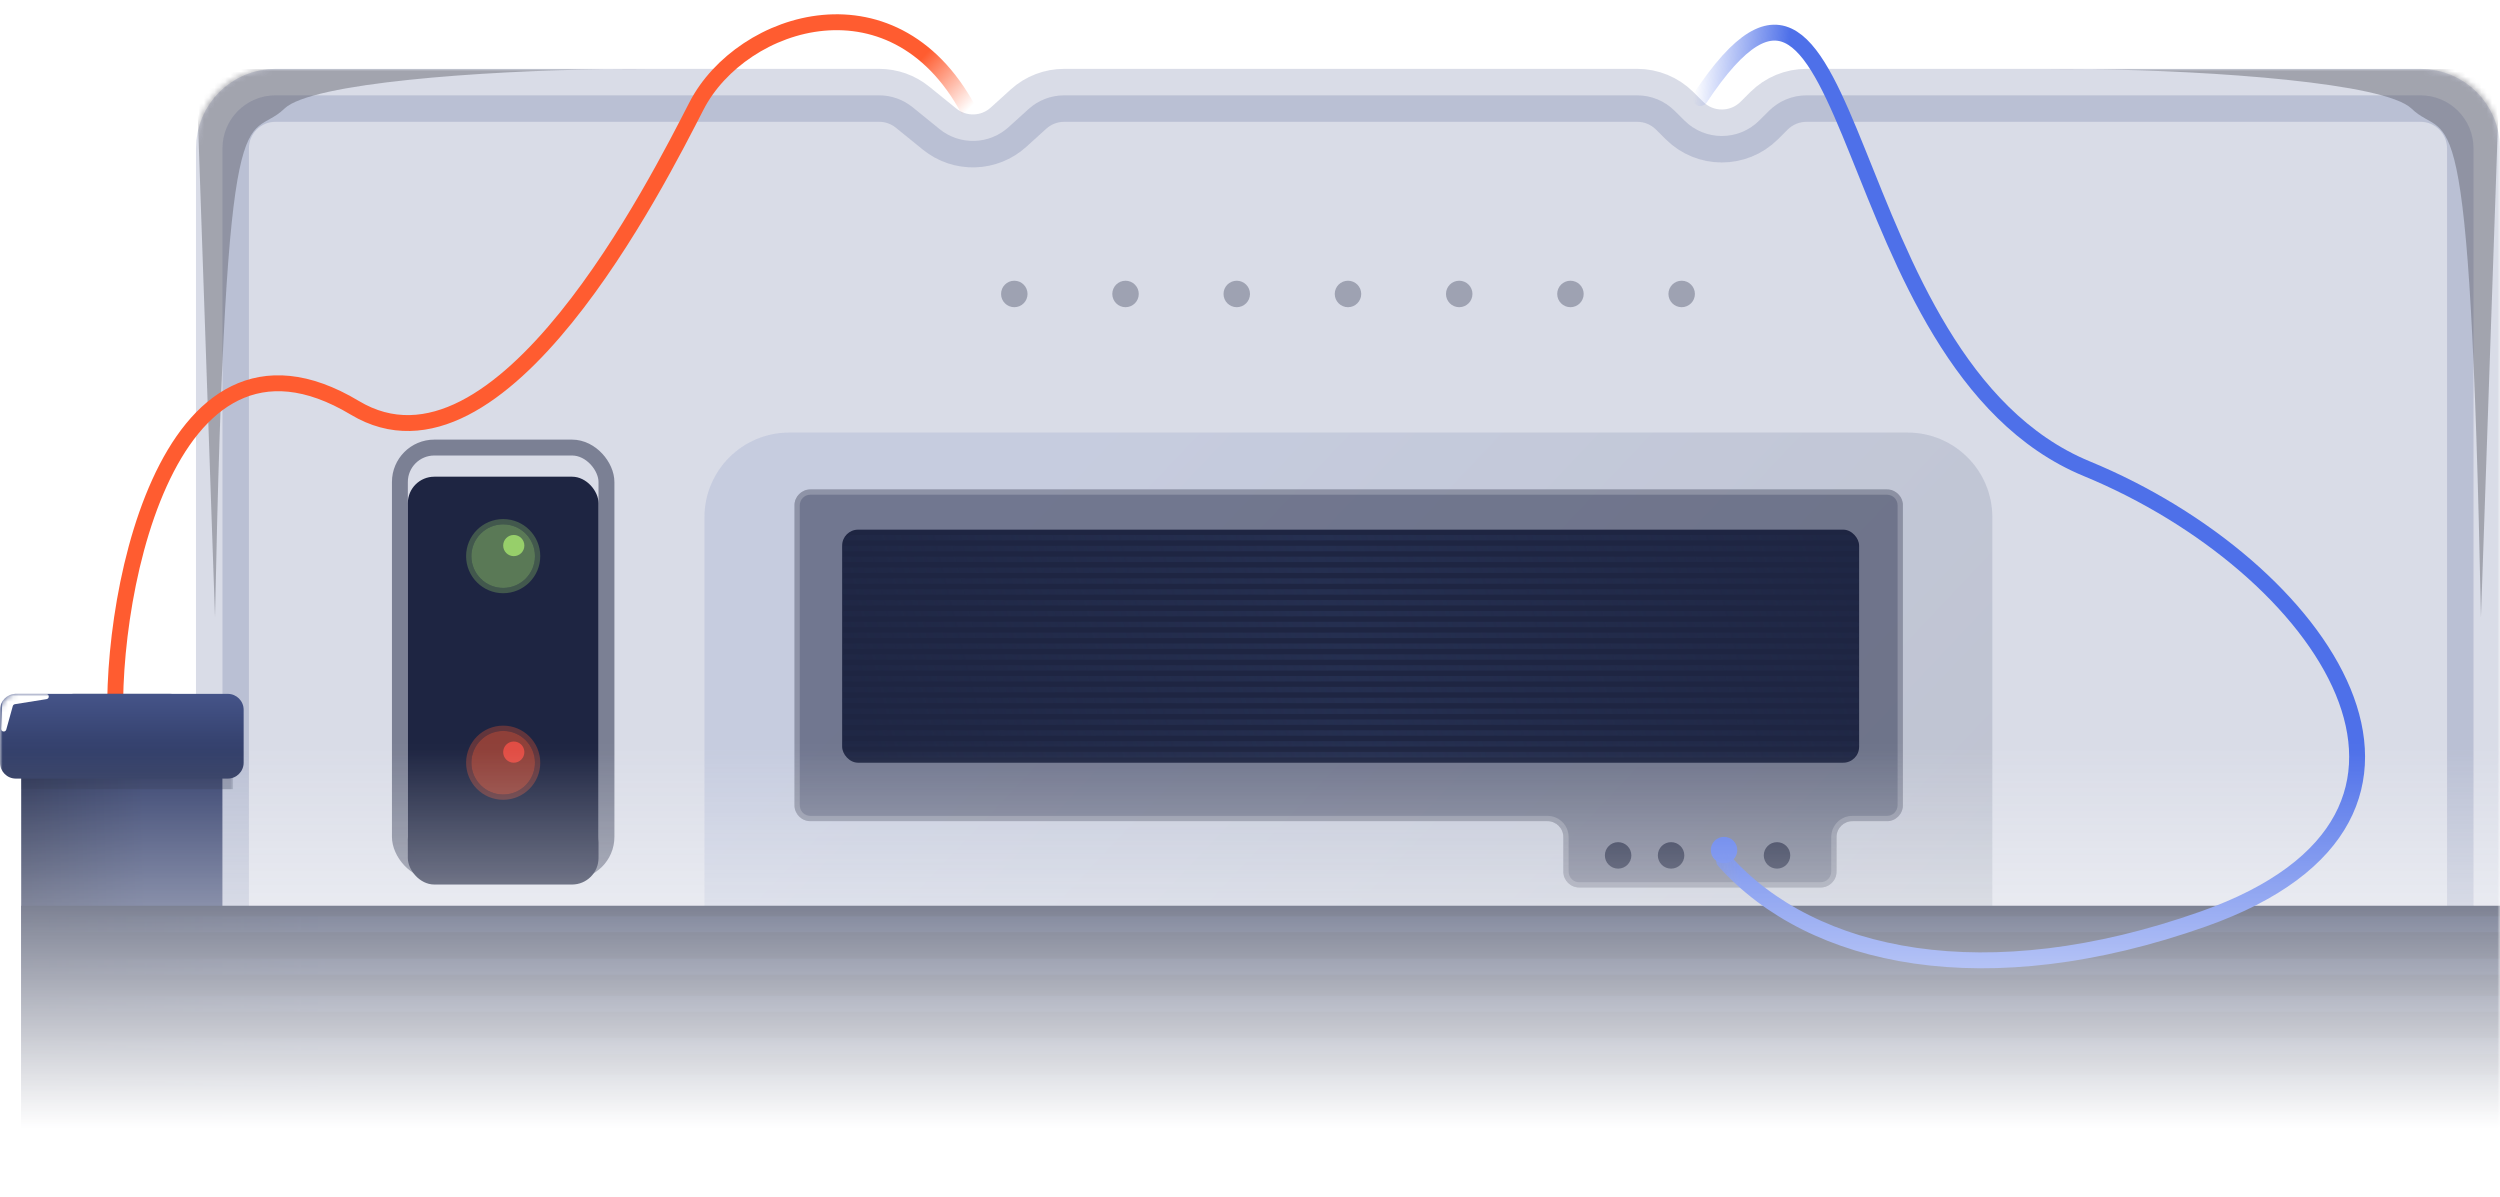 <svg width="472" height="226" viewBox="0 0 472 226" fill="none" xmlns="http://www.w3.org/2000/svg">
<g clip-path="url(#clip0_686_3835)">
<mask id="mask0_686_3835" style="mask-type:alpha" maskUnits="userSpaceOnUse" x="0" y="0" width="472" height="226">
<rect width="472" height="226" fill="url(#paint0_linear_686_3835)"/>
</mask>
<g mask="url(#mask0_686_3835)">
<path d="M42 28C42 22.477 46.477 18 52 18H165.988C168.281 18 170.504 18.788 172.285 20.232L177.396 24.375C181.228 27.481 186.752 27.329 190.407 24.017L194.192 20.589C196.031 18.923 198.424 18 200.906 18H309.113C311.754 18 314.288 19.045 316.162 20.906L318.036 22.769C321.936 26.644 328.233 26.644 332.133 22.769L334.008 20.906C335.881 19.045 338.415 18 341.056 18H457C462.523 18 467 22.477 467 28V229C467 234.523 462.523 239 457 239H52C46.477 239 42 234.523 42 229V28Z" fill="#455489" fill-opacity="0.2" stroke="#455489" stroke-opacity="0.2" stroke-width="10" stroke-linejoin="round"/>
<mask id="mask1_686_3835" style="mask-type:alpha" maskUnits="userSpaceOnUse" x="37" y="13" width="435" height="226">
<path d="M37 27C37 19.268 43.268 13 51 13H162.574C165.782 13 168.893 14.101 171.385 16.12L173.08 17.493C178.443 21.836 186.17 21.624 191.286 16.993L191.698 16.62C194.272 14.29 197.621 13 201.093 13H309.606C312.817 13 315.897 14.269 318.176 16.531V16.531C322.919 21.24 330.572 21.24 335.315 16.531V16.531C337.594 14.269 340.674 13 343.885 13H458C465.732 13 472 19.268 472 27V225C472 232.732 465.732 239 458 239H51C43.268 239 37 232.732 37 225V27Z" fill="url(#paint1_linear_686_3835)"/>
</mask>
<g mask="url(#mask1_686_3835)">
<g style="mix-blend-mode:screen" opacity="0.4" filter="url(#filter0_f_686_3835)">
<path d="M40.596 116.571L37.153 16.538C36.118 12.204 40.286 13.071 51.459 13.071H113.931C117.345 13.026 120.531 13.027 123.36 13.071H113.931C91.331 13.365 58.738 15.638 53.705 20.503C46.463 27.503 42.666 12.071 40.596 116.571Z" fill="#4F515B"/>
</g>
<g style="mix-blend-mode:screen" opacity="0.4" filter="url(#filter1_f_686_3835)">
<path d="M468.404 116.571L471.847 16.538C472.882 12.204 468.714 13.071 457.541 13.071H395.069C391.655 13.026 388.469 13.027 385.64 13.071H395.069C417.669 13.365 450.262 15.638 455.295 20.503C462.537 27.503 466.335 12.071 468.404 116.571Z" fill="#4F515B"/>
</g>
</g>
<g filter="url(#filter2_i_686_3835)">
<path d="M22 138C19.833 113.5 30.801 53.281 67 75C94.5 91.5 124.183 32.203 131.5 18C140 1.5 169.5 -8 183.5 20" stroke="url(#paint2_linear_686_3835)" stroke-width="3" stroke-linecap="round"/>
</g>
<path d="M4 141C4 135.477 8.477 131 14 131H32C37.523 131 42 135.477 42 141V234C42 236.761 39.761 239 37 239H9C6.239 239 4 236.761 4 234V141Z" fill="url(#paint3_linear_686_3835)"/>
<mask id="mask2_686_3835" style="mask-type:alpha" maskUnits="userSpaceOnUse" x="4" y="130" width="40" height="109">
<path d="M4 141C4 135.477 8.477 131 14 131H34C39.523 131 44 135.477 44 141V234C44 236.761 41.761 239 39 239H9C6.239 239 4 236.761 4 234V141Z" fill="#25252F"/>
<path d="M4 141C4 135.477 8.477 131 14 131H34C39.523 131 44 135.477 44 141V234C44 236.761 41.761 239 39 239H9C6.239 239 4 236.761 4 234V141Z" fill="#25252F" fill-opacity="0.46"/>
</mask>
<g mask="url(#mask2_686_3835)">
<g filter="url(#filter3_f_686_3835)">
<path d="M4 133H44V149H4V133Z" fill="#1E2542" fill-opacity="0.3"/>
</g>
</g>
<path d="M0 134C0 132.343 1.343 131 3 131H43C44.657 131 46 132.343 46 134V144C46 145.657 44.657 147 43 147H3C1.343 147 0 145.657 0 144V134Z" fill="url(#paint4_linear_686_3835)"/>
<mask id="mask3_686_3835" style="mask-type:alpha" maskUnits="userSpaceOnUse" x="0" y="130" width="46" height="17">
<path d="M0 134C0 132.343 1.343 131 3 131H43C44.657 131 46 132.343 46 134V144C46 145.657 44.657 147 43 147H3C1.343 147 0 145.657 0 144V134Z" fill="#25252F"/>
</mask>
<g mask="url(#mask3_686_3835)">
<g style="mix-blend-mode:overlay" filter="url(#filter4_f_686_3835)">
<path d="M0.478 131.477L0.2 137.589C0.173 138.184 1.022 138.319 1.182 137.746L2.414 133.309C2.466 133.121 2.624 132.98 2.817 132.949L8.789 131.994C9.397 131.896 9.326 131 8.71 131H0.978C0.71 131 0.49 131.21 0.478 131.477Z" fill="white"/>
</g>
</g>
<g opacity="0.3">
<g filter="url(#filter5_i_686_3835)">
<circle cx="191.5" cy="54.5" r="2.5" fill="#151B37"/>
</g>
<g filter="url(#filter6_i_686_3835)">
<circle cx="212.5" cy="54.5" r="2.5" fill="#151B37"/>
</g>
<g filter="url(#filter7_i_686_3835)">
<circle cx="233.5" cy="54.5" r="2.5" fill="#151B37"/>
</g>
<g filter="url(#filter8_i_686_3835)">
<circle cx="254.5" cy="54.5" r="2.5" fill="#151B37"/>
</g>
<g filter="url(#filter9_i_686_3835)">
<circle cx="275.5" cy="54.5" r="2.5" fill="#151B37"/>
</g>
<g filter="url(#filter10_i_686_3835)">
<circle cx="296.5" cy="54.5" r="2.5" fill="#151B37"/>
</g>
<g filter="url(#filter11_i_686_3835)">
<circle cx="317.5" cy="54.5" r="2.5" fill="#151B37"/>
</g>
</g>
<g filter="url(#filter12_i_686_3835)">
<path d="M133 93.667C133 84.83 140.163 77.667 149 77.667H360.158C368.994 77.667 376.158 84.83 376.158 93.667V229.825C376.158 234.912 372.034 239.035 366.947 239.035H358.005C357.857 239.035 357.737 238.916 357.737 238.768V238.768C357.737 238.62 357.617 238.5 357.469 238.5H153.732C153.677 238.5 153.632 238.455 153.632 238.399V238.399C153.632 238.344 153.586 238.299 153.531 238.299H143.316C137.619 238.299 133 233.68 133 227.983L133 93.667Z" fill="url(#paint5_linear_686_3835)" fill-opacity="0.14"/>
</g>
<path d="M150 95.404C150 93.747 151.343 92.404 153 92.404H356.263C357.92 92.404 359.263 93.747 359.263 95.404V152.035C359.263 153.692 357.92 155.035 356.263 155.035H349.737C348.08 155.035 346.737 156.379 346.737 158.035V164.562C346.737 166.219 345.394 167.562 343.737 167.562H298.158C296.501 167.562 295.158 166.219 295.158 164.562V158.035C295.158 156.379 293.815 155.035 292.158 155.035H254.632H153C151.343 155.035 150 153.692 150 152.035V95.404Z" fill="#1E2542" fill-opacity="0.5"/>
<path d="M153 92.904H356.263C357.644 92.904 358.763 94.023 358.763 95.404V152.035C358.763 153.416 357.644 154.535 356.263 154.535H349.737C347.804 154.535 346.237 156.102 346.237 158.035V164.562C346.237 165.942 345.118 167.062 343.737 167.062H298.158C296.777 167.062 295.658 165.942 295.658 164.562V158.035C295.658 156.102 294.091 154.535 292.158 154.535H254.632H153C151.619 154.535 150.5 153.416 150.5 152.035V95.404C150.5 94.023 151.619 92.904 153 92.904Z" stroke="white" stroke-opacity="0.2" style="mix-blend-mode:overlay"/>
<g filter="url(#filter13_i_686_3835)">
<rect x="77" y="86" width="36" height="77" rx="5" fill="#1E2542"/>
</g>
<rect x="75.5" y="84.5" width="39" height="80" rx="6.5" stroke="#1E2542" stroke-opacity="0.5" stroke-width="3"/>
<g clip-path="url(#clip1_686_3835)">
<path d="M4 171H472V239H4L4 230.5L4 222L4 213.5L4 205L4 196.5L4 188L4 179.5L4 171Z" fill="#212947"/>
<rect opacity="0.15" x="4" y="173" width="468" height="3" fill="url(#paint6_linear_686_3835)"/>
<rect opacity="0.15" x="4" y="181" width="468" height="3" fill="url(#paint7_linear_686_3835)"/>
<rect opacity="0.15" x="4" y="188" width="468" height="3" fill="url(#paint8_linear_686_3835)"/>
<rect opacity="0.15" x="4" y="196" width="468" height="3" fill="url(#paint9_linear_686_3835)"/>
<rect opacity="0.15" x="4" y="203" width="468" height="3" fill="url(#paint10_linear_686_3835)"/>
<rect opacity="0.15" x="4" y="210" width="468" height="3" fill="url(#paint11_linear_686_3835)"/>
<rect opacity="0.15" x="4" y="218" width="468" height="3" fill="url(#paint12_linear_686_3835)"/>
</g>
<g filter="url(#filter14_i_686_3835)">
<circle cx="305.5" cy="160.5" r="2.5" fill="#1F2643"/>
</g>
<g filter="url(#filter15_i_686_3835)">
<circle cx="315.5" cy="160.5" r="2.5" fill="#1F2643"/>
</g>
<circle cx="325.5" cy="160.5" r="2.5" fill="#4E70E9"/>
<g filter="url(#filter16_i_686_3835)">
<path d="M325.5 160.5C342.167 179.167 375 186 416 171.5C471.225 151.969 438.435 104.824 394 86.5C345.5 66.5 351.5 -29.5 321 16.5" stroke="url(#paint13_linear_686_3835)" stroke-width="3" stroke-linecap="round"/>
</g>
<g filter="url(#filter17_i_686_3835)">
<circle cx="335.5" cy="160.5" r="2.5" fill="#1F2643"/>
</g>
<circle cx="95" cy="105" r="6" fill="#97CF6A" fill-opacity="0.5"/>
<circle cx="95" cy="105" r="6.5" stroke="#97CF6A" stroke-opacity="0.3"/>
<g style="mix-blend-mode:screen" filter="url(#filter18_f_686_3835)">
<circle cx="97" cy="103" r="2" fill="#97CF6A"/>
</g>
<circle cx="95" cy="144" r="6" fill="#FF5C30" fill-opacity="0.5"/>
<circle cx="95" cy="144" r="6.5" stroke="#FF5C30" stroke-opacity="0.3"/>
<g style="mix-blend-mode:screen" filter="url(#filter19_f_686_3835)">
<circle cx="97" cy="142" r="2" fill="#E14D44"/>
</g>
<g filter="url(#filter20_i_686_3835)">
<rect x="159" y="100" width="192" height="44" rx="3" fill="#1E2542"/>
</g>
<g clip-path="url(#clip2_686_3835)">
<path d="M159 101.512C159 101.229 159.224 101 159.5 101H350.5C350.776 101 351 101.229 351 101.512C351 101.795 350.776 102.024 350.5 102.024H159.5C159.224 102.024 159 101.795 159 101.512Z" fill="url(#paint14_linear_686_3835)"/>
<path d="M159 103.561C159 103.278 159.224 103.049 159.5 103.049H350.5C350.776 103.049 351 103.278 351 103.561C351 103.844 350.776 104.073 350.5 104.073H159.5C159.224 104.073 159 103.844 159 103.561Z" fill="url(#paint15_linear_686_3835)"/>
<path d="M159 105.61C159 105.327 159.224 105.098 159.5 105.098H350.5C350.776 105.098 351 105.327 351 105.61C351 105.893 350.776 106.122 350.5 106.122H159.5C159.224 106.122 159 105.893 159 105.61Z" fill="url(#paint16_linear_686_3835)"/>
<path d="M159 107.659C159 107.376 159.224 107.146 159.5 107.146H350.5C350.776 107.146 351 107.376 351 107.659C351 107.941 350.776 108.171 350.5 108.171H159.5C159.224 108.171 159 107.941 159 107.659Z" fill="url(#paint17_linear_686_3835)"/>
<path d="M159 109.707C159 109.424 159.224 109.195 159.5 109.195H350.5C350.776 109.195 351 109.424 351 109.707C351 109.99 350.776 110.22 350.5 110.22H159.5C159.224 110.22 159 109.99 159 109.707Z" fill="url(#paint18_linear_686_3835)"/>
<path d="M159 111.756C159 111.473 159.224 111.244 159.5 111.244H350.5C350.776 111.244 351 111.473 351 111.756C351 112.039 350.776 112.268 350.5 112.268H159.5C159.224 112.268 159 112.039 159 111.756Z" fill="url(#paint19_linear_686_3835)"/>
<path d="M159 113.805C159 113.522 159.224 113.293 159.5 113.293H350.5C350.776 113.293 351 113.522 351 113.805C351 114.088 350.776 114.317 350.5 114.317H159.5C159.224 114.317 159 114.088 159 113.805Z" fill="url(#paint20_linear_686_3835)"/>
<path d="M159 115.854C159 115.571 159.224 115.341 159.5 115.341H350.5C350.776 115.341 351 115.571 351 115.854C351 116.137 350.776 116.366 350.5 116.366H159.5C159.224 116.366 159 116.137 159 115.854Z" fill="url(#paint21_linear_686_3835)"/>
<path d="M159 117.902C159 117.62 159.224 117.39 159.5 117.39H350.5C350.776 117.39 351 117.62 351 117.902C351 118.185 350.776 118.415 350.5 118.415H159.5C159.224 118.415 159 118.185 159 117.902Z" fill="url(#paint22_linear_686_3835)"/>
<path d="M159 119.951C159 119.668 159.224 119.439 159.5 119.439H350.5C350.776 119.439 351 119.668 351 119.951C351 120.234 350.776 120.463 350.5 120.463H159.5C159.224 120.463 159 120.234 159 119.951Z" fill="url(#paint23_linear_686_3835)"/>
<path d="M159 122C159 121.717 159.224 121.488 159.5 121.488H350.5C350.776 121.488 351 121.717 351 122C351 122.283 350.776 122.512 350.5 122.512H159.5C159.224 122.512 159 122.283 159 122Z" fill="url(#paint24_linear_686_3835)"/>
<path d="M159 124.049C159 123.766 159.224 123.537 159.5 123.537H350.5C350.776 123.537 351 123.766 351 124.049C351 124.332 350.776 124.561 350.5 124.561H159.5C159.224 124.561 159 124.332 159 124.049Z" fill="url(#paint25_linear_686_3835)"/>
<path d="M159 126.098C159 125.815 159.224 125.585 159.5 125.585H350.5C350.776 125.585 351 125.815 351 126.098C351 126.38 350.776 126.61 350.5 126.61H159.5C159.224 126.61 159 126.38 159 126.098Z" fill="url(#paint26_linear_686_3835)"/>
<path d="M159 128.146C159 127.863 159.224 127.634 159.5 127.634H350.5C350.776 127.634 351 127.863 351 128.146C351 128.429 350.776 128.659 350.5 128.659H159.5C159.224 128.659 159 128.429 159 128.146Z" fill="url(#paint27_linear_686_3835)"/>
<path d="M159 130.195C159 129.912 159.224 129.683 159.5 129.683H350.5C350.776 129.683 351 129.912 351 130.195C351 130.478 350.776 130.707 350.5 130.707H159.5C159.224 130.707 159 130.478 159 130.195Z" fill="url(#paint28_linear_686_3835)"/>
<path d="M159 132.244C159 131.961 159.224 131.732 159.5 131.732H350.5C350.776 131.732 351 131.961 351 132.244C351 132.527 350.776 132.756 350.5 132.756H159.5C159.224 132.756 159 132.527 159 132.244Z" fill="url(#paint29_linear_686_3835)"/>
<path d="M159 134.293C159 134.01 159.224 133.78 159.5 133.78H350.5C350.776 133.78 351 134.01 351 134.293C351 134.576 350.776 134.805 350.5 134.805H159.5C159.224 134.805 159 134.576 159 134.293Z" fill="url(#paint30_linear_686_3835)"/>
<path d="M159 136.341C159 136.059 159.224 135.829 159.5 135.829H350.5C350.776 135.829 351 136.059 351 136.341C351 136.624 350.776 136.854 350.5 136.854H159.5C159.224 136.854 159 136.624 159 136.341Z" fill="url(#paint31_linear_686_3835)"/>
<path d="M159 138.39C159 138.107 159.224 137.878 159.5 137.878H350.5C350.776 137.878 351 138.107 351 138.39C351 138.673 350.776 138.902 350.5 138.902H159.5C159.224 138.902 159 138.673 159 138.39Z" fill="url(#paint32_linear_686_3835)"/>
<path d="M159 140.439C159 140.156 159.224 139.927 159.5 139.927H350.5C350.776 139.927 351 140.156 351 140.439C351 140.722 350.776 140.951 350.5 140.951H159.5C159.224 140.951 159 140.722 159 140.439Z" fill="url(#paint33_linear_686_3835)"/>
<path d="M159 142.488C159 142.205 159.224 141.976 159.5 141.976H350.5C350.776 141.976 351 142.205 351 142.488C351 142.771 350.776 143 350.5 143H159.5C159.224 143 159 142.771 159 142.488Z" fill="url(#paint34_linear_686_3835)"/>
</g>
</g>
</g>
<defs>
<filter id="filter0_f_686_3835" x="27" y="3" width="106.36" height="123.571" filterUnits="userSpaceOnUse" color-interpolation-filters="sRGB">
<feFlood flood-opacity="0" result="BackgroundImageFix"/>
<feBlend mode="normal" in="SourceGraphic" in2="BackgroundImageFix" result="shape"/>
<feGaussianBlur stdDeviation="5" result="effect1_foregroundBlur_686_3835"/>
</filter>
<filter id="filter1_f_686_3835" x="375.64" y="3" width="106.36" height="123.571" filterUnits="userSpaceOnUse" color-interpolation-filters="sRGB">
<feFlood flood-opacity="0" result="BackgroundImageFix"/>
<feBlend mode="normal" in="SourceGraphic" in2="BackgroundImageFix" result="shape"/>
<feGaussianBlur stdDeviation="5" result="effect1_foregroundBlur_686_3835"/>
</filter>
<filter id="filter2_i_686_3835" x="20.238" y="0.696" width="164.762" height="138.804" filterUnits="userSpaceOnUse" color-interpolation-filters="sRGB">
<feFlood flood-opacity="0" result="BackgroundImageFix"/>
<feBlend mode="normal" in="SourceGraphic" in2="BackgroundImageFix" result="shape"/>
<feColorMatrix in="SourceAlpha" type="matrix" values="0 0 0 0 0 0 0 0 0 0 0 0 0 0 0 0 0 0 127 0" result="hardAlpha"/>
<feOffset dy="2"/>
<feComposite in2="hardAlpha" operator="arithmetic" k2="-1" k3="1"/>
<feColorMatrix type="matrix" values="0 0 0 0 1 0 0 0 0 1 0 0 0 0 1 0 0 0 0.5 0"/>
<feBlend mode="overlay" in2="shape" result="effect1_innerShadow_686_3835"/>
</filter>
<filter id="filter3_f_686_3835" x="0" y="129" width="48" height="24" filterUnits="userSpaceOnUse" color-interpolation-filters="sRGB">
<feFlood flood-opacity="0" result="BackgroundImageFix"/>
<feBlend mode="normal" in="SourceGraphic" in2="BackgroundImageFix" result="shape"/>
<feGaussianBlur stdDeviation="2" result="effect1_foregroundBlur_686_3835"/>
</filter>
<filter id="filter4_f_686_3835" x="-2.8" y="128" width="15.011" height="13.113" filterUnits="userSpaceOnUse" color-interpolation-filters="sRGB">
<feFlood flood-opacity="0" result="BackgroundImageFix"/>
<feBlend mode="normal" in="SourceGraphic" in2="BackgroundImageFix" result="shape"/>
<feGaussianBlur stdDeviation="1.5" result="effect1_foregroundBlur_686_3835"/>
</filter>
<filter id="filter5_i_686_3835" x="189" y="52" width="5" height="5" filterUnits="userSpaceOnUse" color-interpolation-filters="sRGB">
<feFlood flood-opacity="0" result="BackgroundImageFix"/>
<feBlend mode="normal" in="SourceGraphic" in2="BackgroundImageFix" result="shape"/>
<feColorMatrix in="SourceAlpha" type="matrix" values="0 0 0 0 0 0 0 0 0 0 0 0 0 0 0 0 0 0 127 0" result="hardAlpha"/>
<feOffset dy="1"/>
<feComposite in2="hardAlpha" operator="arithmetic" k2="-1" k3="1"/>
<feColorMatrix type="matrix" values="0 0 0 0 0.316 0 0 0 0 0.316 0 0 0 0 0.433 0 0 0 1 0"/>
<feBlend mode="normal" in2="shape" result="effect1_innerShadow_686_3835"/>
</filter>
<filter id="filter6_i_686_3835" x="210" y="52" width="5" height="5" filterUnits="userSpaceOnUse" color-interpolation-filters="sRGB">
<feFlood flood-opacity="0" result="BackgroundImageFix"/>
<feBlend mode="normal" in="SourceGraphic" in2="BackgroundImageFix" result="shape"/>
<feColorMatrix in="SourceAlpha" type="matrix" values="0 0 0 0 0 0 0 0 0 0 0 0 0 0 0 0 0 0 127 0" result="hardAlpha"/>
<feOffset dy="1"/>
<feComposite in2="hardAlpha" operator="arithmetic" k2="-1" k3="1"/>
<feColorMatrix type="matrix" values="0 0 0 0 0.316 0 0 0 0 0.316 0 0 0 0 0.433 0 0 0 1 0"/>
<feBlend mode="normal" in2="shape" result="effect1_innerShadow_686_3835"/>
</filter>
<filter id="filter7_i_686_3835" x="231" y="52" width="5" height="5" filterUnits="userSpaceOnUse" color-interpolation-filters="sRGB">
<feFlood flood-opacity="0" result="BackgroundImageFix"/>
<feBlend mode="normal" in="SourceGraphic" in2="BackgroundImageFix" result="shape"/>
<feColorMatrix in="SourceAlpha" type="matrix" values="0 0 0 0 0 0 0 0 0 0 0 0 0 0 0 0 0 0 127 0" result="hardAlpha"/>
<feOffset dy="1"/>
<feComposite in2="hardAlpha" operator="arithmetic" k2="-1" k3="1"/>
<feColorMatrix type="matrix" values="0 0 0 0 0.316 0 0 0 0 0.316 0 0 0 0 0.433 0 0 0 1 0"/>
<feBlend mode="normal" in2="shape" result="effect1_innerShadow_686_3835"/>
</filter>
<filter id="filter8_i_686_3835" x="252" y="52" width="5" height="5" filterUnits="userSpaceOnUse" color-interpolation-filters="sRGB">
<feFlood flood-opacity="0" result="BackgroundImageFix"/>
<feBlend mode="normal" in="SourceGraphic" in2="BackgroundImageFix" result="shape"/>
<feColorMatrix in="SourceAlpha" type="matrix" values="0 0 0 0 0 0 0 0 0 0 0 0 0 0 0 0 0 0 127 0" result="hardAlpha"/>
<feOffset dy="1"/>
<feComposite in2="hardAlpha" operator="arithmetic" k2="-1" k3="1"/>
<feColorMatrix type="matrix" values="0 0 0 0 0.316 0 0 0 0 0.316 0 0 0 0 0.433 0 0 0 1 0"/>
<feBlend mode="normal" in2="shape" result="effect1_innerShadow_686_3835"/>
</filter>
<filter id="filter9_i_686_3835" x="273" y="52" width="5" height="5" filterUnits="userSpaceOnUse" color-interpolation-filters="sRGB">
<feFlood flood-opacity="0" result="BackgroundImageFix"/>
<feBlend mode="normal" in="SourceGraphic" in2="BackgroundImageFix" result="shape"/>
<feColorMatrix in="SourceAlpha" type="matrix" values="0 0 0 0 0 0 0 0 0 0 0 0 0 0 0 0 0 0 127 0" result="hardAlpha"/>
<feOffset dy="1"/>
<feComposite in2="hardAlpha" operator="arithmetic" k2="-1" k3="1"/>
<feColorMatrix type="matrix" values="0 0 0 0 0.316 0 0 0 0 0.316 0 0 0 0 0.433 0 0 0 1 0"/>
<feBlend mode="normal" in2="shape" result="effect1_innerShadow_686_3835"/>
</filter>
<filter id="filter10_i_686_3835" x="294" y="52" width="5" height="5" filterUnits="userSpaceOnUse" color-interpolation-filters="sRGB">
<feFlood flood-opacity="0" result="BackgroundImageFix"/>
<feBlend mode="normal" in="SourceGraphic" in2="BackgroundImageFix" result="shape"/>
<feColorMatrix in="SourceAlpha" type="matrix" values="0 0 0 0 0 0 0 0 0 0 0 0 0 0 0 0 0 0 127 0" result="hardAlpha"/>
<feOffset dy="1"/>
<feComposite in2="hardAlpha" operator="arithmetic" k2="-1" k3="1"/>
<feColorMatrix type="matrix" values="0 0 0 0 0.316 0 0 0 0 0.316 0 0 0 0 0.433 0 0 0 1 0"/>
<feBlend mode="normal" in2="shape" result="effect1_innerShadow_686_3835"/>
</filter>
<filter id="filter11_i_686_3835" x="315" y="52" width="5" height="5" filterUnits="userSpaceOnUse" color-interpolation-filters="sRGB">
<feFlood flood-opacity="0" result="BackgroundImageFix"/>
<feBlend mode="normal" in="SourceGraphic" in2="BackgroundImageFix" result="shape"/>
<feColorMatrix in="SourceAlpha" type="matrix" values="0 0 0 0 0 0 0 0 0 0 0 0 0 0 0 0 0 0 127 0" result="hardAlpha"/>
<feOffset dy="1"/>
<feComposite in2="hardAlpha" operator="arithmetic" k2="-1" k3="1"/>
<feColorMatrix type="matrix" values="0 0 0 0 0.316 0 0 0 0 0.316 0 0 0 0 0.433 0 0 0 1 0"/>
<feBlend mode="normal" in2="shape" result="effect1_innerShadow_686_3835"/>
</filter>
<filter id="filter12_i_686_3835" x="133" y="77.667" width="243.158" height="165.368" filterUnits="userSpaceOnUse" color-interpolation-filters="sRGB">
<feFlood flood-opacity="0" result="BackgroundImageFix"/>
<feBlend mode="normal" in="SourceGraphic" in2="BackgroundImageFix" result="shape"/>
<feColorMatrix in="SourceAlpha" type="matrix" values="0 0 0 0 0 0 0 0 0 0 0 0 0 0 0 0 0 0 127 0" result="hardAlpha"/>
<feOffset dy="4"/>
<feGaussianBlur stdDeviation="2"/>
<feComposite in2="hardAlpha" operator="arithmetic" k2="-1" k3="1"/>
<feColorMatrix type="matrix" values="0 0 0 0 0.098 0 0 0 0 0.121 0 0 0 0 0.217 0 0 0 0.5 0"/>
<feBlend mode="normal" in2="shape" result="effect1_innerShadow_686_3835"/>
</filter>
<filter id="filter13_i_686_3835" x="74" y="83" width="42" height="87" filterUnits="userSpaceOnUse" color-interpolation-filters="sRGB">
<feFlood flood-opacity="0" result="BackgroundImageFix"/>
<feBlend mode="normal" in="SourceGraphic" in2="BackgroundImageFix" result="shape"/>
<feColorMatrix in="SourceAlpha" type="matrix" values="0 0 0 0 0 0 0 0 0 0 0 0 0 0 0 0 0 0 127 0" result="hardAlpha"/>
<feOffset dy="4"/>
<feGaussianBlur stdDeviation="2"/>
<feComposite in2="hardAlpha" operator="arithmetic" k2="-1" k3="1"/>
<feColorMatrix type="matrix" values="0 0 0 0 0 0 0 0 0 0 0 0 0 0 0 0 0 0 0.2 0"/>
<feBlend mode="normal" in2="shape" result="effect1_innerShadow_686_3835"/>
</filter>
<filter id="filter14_i_686_3835" x="303" y="158" width="5" height="5" filterUnits="userSpaceOnUse" color-interpolation-filters="sRGB">
<feFlood flood-opacity="0" result="BackgroundImageFix"/>
<feBlend mode="normal" in="SourceGraphic" in2="BackgroundImageFix" result="shape"/>
<feColorMatrix in="SourceAlpha" type="matrix" values="0 0 0 0 0 0 0 0 0 0 0 0 0 0 0 0 0 0 127 0" result="hardAlpha"/>
<feOffset dy="1"/>
<feComposite in2="hardAlpha" operator="arithmetic" k2="-1" k3="1"/>
<feColorMatrix type="matrix" values="0 0 0 0 0.316 0 0 0 0 0.316 0 0 0 0 0.433 0 0 0 1 0"/>
<feBlend mode="normal" in2="shape" result="effect1_innerShadow_686_3835"/>
</filter>
<filter id="filter15_i_686_3835" x="313" y="158" width="5" height="5" filterUnits="userSpaceOnUse" color-interpolation-filters="sRGB">
<feFlood flood-opacity="0" result="BackgroundImageFix"/>
<feBlend mode="normal" in="SourceGraphic" in2="BackgroundImageFix" result="shape"/>
<feColorMatrix in="SourceAlpha" type="matrix" values="0 0 0 0 0 0 0 0 0 0 0 0 0 0 0 0 0 0 127 0" result="hardAlpha"/>
<feOffset dy="1"/>
<feComposite in2="hardAlpha" operator="arithmetic" k2="-1" k3="1"/>
<feColorMatrix type="matrix" values="0 0 0 0 0.316 0 0 0 0 0.316 0 0 0 0 0.433 0 0 0 1 0"/>
<feBlend mode="normal" in2="shape" result="effect1_innerShadow_686_3835"/>
</filter>
<filter id="filter16_i_686_3835" x="319.5" y="2.663" width="127.024" height="178.149" filterUnits="userSpaceOnUse" color-interpolation-filters="sRGB">
<feFlood flood-opacity="0" result="BackgroundImageFix"/>
<feBlend mode="normal" in="SourceGraphic" in2="BackgroundImageFix" result="shape"/>
<feColorMatrix in="SourceAlpha" type="matrix" values="0 0 0 0 0 0 0 0 0 0 0 0 0 0 0 0 0 0 127 0" result="hardAlpha"/>
<feOffset dy="2"/>
<feComposite in2="hardAlpha" operator="arithmetic" k2="-1" k3="1"/>
<feColorMatrix type="matrix" values="0 0 0 0 1 0 0 0 0 1 0 0 0 0 1 0 0 0 0.5 0"/>
<feBlend mode="overlay" in2="shape" result="effect1_innerShadow_686_3835"/>
</filter>
<filter id="filter17_i_686_3835" x="333" y="158" width="5" height="5" filterUnits="userSpaceOnUse" color-interpolation-filters="sRGB">
<feFlood flood-opacity="0" result="BackgroundImageFix"/>
<feBlend mode="normal" in="SourceGraphic" in2="BackgroundImageFix" result="shape"/>
<feColorMatrix in="SourceAlpha" type="matrix" values="0 0 0 0 0 0 0 0 0 0 0 0 0 0 0 0 0 0 127 0" result="hardAlpha"/>
<feOffset dy="1"/>
<feComposite in2="hardAlpha" operator="arithmetic" k2="-1" k3="1"/>
<feColorMatrix type="matrix" values="0 0 0 0 0.316 0 0 0 0 0.316 0 0 0 0 0.433 0 0 0 1 0"/>
<feBlend mode="normal" in2="shape" result="effect1_innerShadow_686_3835"/>
</filter>
<filter id="filter18_f_686_3835" x="92" y="98" width="10" height="10" filterUnits="userSpaceOnUse" color-interpolation-filters="sRGB">
<feFlood flood-opacity="0" result="BackgroundImageFix"/>
<feBlend mode="normal" in="SourceGraphic" in2="BackgroundImageFix" result="shape"/>
<feGaussianBlur stdDeviation="1.5" result="effect1_foregroundBlur_686_3835"/>
</filter>
<filter id="filter19_f_686_3835" x="92" y="137" width="10" height="10" filterUnits="userSpaceOnUse" color-interpolation-filters="sRGB">
<feFlood flood-opacity="0" result="BackgroundImageFix"/>
<feBlend mode="normal" in="SourceGraphic" in2="BackgroundImageFix" result="shape"/>
<feGaussianBlur stdDeviation="1.5" result="effect1_foregroundBlur_686_3835"/>
</filter>
<filter id="filter20_i_686_3835" x="159" y="100" width="192" height="44" filterUnits="userSpaceOnUse" color-interpolation-filters="sRGB">
<feFlood flood-opacity="0" result="BackgroundImageFix"/>
<feBlend mode="normal" in="SourceGraphic" in2="BackgroundImageFix" result="shape"/>
<feColorMatrix in="SourceAlpha" type="matrix" values="0 0 0 0 0 0 0 0 0 0 0 0 0 0 0 0 0 0 127 0" result="hardAlpha"/>
<feOffset/>
<feGaussianBlur stdDeviation="5"/>
<feComposite in2="hardAlpha" operator="arithmetic" k2="-1" k3="1"/>
<feColorMatrix type="matrix" values="0 0 0 0 0.337 0 0 0 0 0.416 0 0 0 0 0.663 0 0 0 0.1 0"/>
<feBlend mode="normal" in2="shape" result="effect1_innerShadow_686_3835"/>
</filter>
<linearGradient id="paint0_linear_686_3835" x1="236" y1="0" x2="236" y2="226" gradientUnits="userSpaceOnUse">
<stop offset="0.625" stop-color="#D9D9D9"/>
<stop offset="0.943" stop-color="#D9D9D9" stop-opacity="0"/>
</linearGradient>
<linearGradient id="paint1_linear_686_3835" x1="243.311" y1="232.864" x2="463.02" y2="4.74" gradientUnits="userSpaceOnUse">
<stop stop-color="#333961"/>
<stop offset="1" stop-color="#2E3461"/>
</linearGradient>
<linearGradient id="paint2_linear_686_3835" x1="165" y1="18.5" x2="174.5" y2="27.5" gradientUnits="userSpaceOnUse">
<stop stop-color="#FF5C30"/>
<stop offset="1" stop-color="#FF5C30" stop-opacity="0"/>
</linearGradient>
<linearGradient id="paint3_linear_686_3835" x1="4" y1="171" x2="42" y2="170" gradientUnits="userSpaceOnUse">
<stop stop-color="#262F52"/>
<stop offset="0.625" stop-color="#34406D"/>
<stop offset="1" stop-color="#34406D"/>
</linearGradient>
<linearGradient id="paint4_linear_686_3835" x1="23" y1="131" x2="23" y2="147" gradientUnits="userSpaceOnUse">
<stop stop-color="#455489"/>
<stop offset="1" stop-color="#2A355C"/>
</linearGradient>
<linearGradient id="paint5_linear_686_3835" x1="376" y1="158" x2="247.792" y2="36.685" gradientUnits="userSpaceOnUse">
<stop stop-color="#252F50"/>
<stop offset="1" stop-color="#576CB0"/>
</linearGradient>
<linearGradient id="paint6_linear_686_3835" x1="62.5" y1="175" x2="4.007" y2="172.818" gradientUnits="userSpaceOnUse">
<stop stop-color="#576CB0"/>
<stop offset="1" stop-color="#576CB0" stop-opacity="0"/>
</linearGradient>
<linearGradient id="paint7_linear_686_3835" x1="62.5" y1="183" x2="4.007" y2="180.818" gradientUnits="userSpaceOnUse">
<stop stop-color="#576CB0"/>
<stop offset="1" stop-color="#576CB0" stop-opacity="0"/>
</linearGradient>
<linearGradient id="paint8_linear_686_3835" x1="62.5" y1="190" x2="4.007" y2="187.818" gradientUnits="userSpaceOnUse">
<stop stop-color="#576CB0"/>
<stop offset="1" stop-color="#576CB0" stop-opacity="0"/>
</linearGradient>
<linearGradient id="paint9_linear_686_3835" x1="62.5" y1="198" x2="4.007" y2="195.818" gradientUnits="userSpaceOnUse">
<stop stop-color="#576CB0"/>
<stop offset="1" stop-color="#576CB0" stop-opacity="0"/>
</linearGradient>
<linearGradient id="paint10_linear_686_3835" x1="62.5" y1="205" x2="4.007" y2="202.818" gradientUnits="userSpaceOnUse">
<stop stop-color="#576CB0"/>
<stop offset="1" stop-color="#576CB0" stop-opacity="0"/>
</linearGradient>
<linearGradient id="paint11_linear_686_3835" x1="62.5" y1="212" x2="4.007" y2="209.818" gradientUnits="userSpaceOnUse">
<stop stop-color="#576CB0"/>
<stop offset="1" stop-color="#576CB0" stop-opacity="0"/>
</linearGradient>
<linearGradient id="paint12_linear_686_3835" x1="62.5" y1="220" x2="4.007" y2="217.818" gradientUnits="userSpaceOnUse">
<stop stop-color="#576CB0"/>
<stop offset="1" stop-color="#576CB0" stop-opacity="0"/>
</linearGradient>
<linearGradient id="paint13_linear_686_3835" x1="336.5" y1="29.5" x2="319" y2="28.5" gradientUnits="userSpaceOnUse">
<stop stop-color="#4E70E9"/>
<stop offset="1" stop-color="#4E70E9" stop-opacity="0"/>
</linearGradient>
<linearGradient id="paint14_linear_686_3835" x1="351" y1="122" x2="170.534" y2="167.623" gradientUnits="userSpaceOnUse">
<stop offset="0" stop-color="#252F50" stop-opacity="0.2"/>
<stop offset="0.51" stop-color="#252F50"/>
<stop offset="1" stop-color="#252F50" stop-opacity="0.2"/>
</linearGradient>
<linearGradient id="paint15_linear_686_3835" x1="351" y1="122" x2="170.534" y2="167.623" gradientUnits="userSpaceOnUse">
<stop offset="0" stop-color="#252F50" stop-opacity="0.2"/>
<stop offset="0.51" stop-color="#252F50"/>
<stop offset="1" stop-color="#252F50" stop-opacity="0.2"/>
</linearGradient>
<linearGradient id="paint16_linear_686_3835" x1="351" y1="122" x2="170.534" y2="167.623" gradientUnits="userSpaceOnUse">
<stop offset="0" stop-color="#252F50" stop-opacity="0.2"/>
<stop offset="0.51" stop-color="#252F50"/>
<stop offset="1" stop-color="#252F50" stop-opacity="0.2"/>
</linearGradient>
<linearGradient id="paint17_linear_686_3835" x1="351" y1="122" x2="170.534" y2="167.623" gradientUnits="userSpaceOnUse">
<stop offset="0" stop-color="#252F50" stop-opacity="0.2"/>
<stop offset="0.51" stop-color="#252F50"/>
<stop offset="1" stop-color="#252F50" stop-opacity="0.2"/>
</linearGradient>
<linearGradient id="paint18_linear_686_3835" x1="351" y1="122" x2="170.534" y2="167.623" gradientUnits="userSpaceOnUse">
<stop offset="0" stop-color="#252F50" stop-opacity="0.2"/>
<stop offset="0.51" stop-color="#252F50"/>
<stop offset="1" stop-color="#252F50" stop-opacity="0.2"/>
</linearGradient>
<linearGradient id="paint19_linear_686_3835" x1="351" y1="122" x2="170.534" y2="167.623" gradientUnits="userSpaceOnUse">
<stop offset="0" stop-color="#252F50" stop-opacity="0.2"/>
<stop offset="0.51" stop-color="#252F50"/>
<stop offset="1" stop-color="#252F50" stop-opacity="0.2"/>
</linearGradient>
<linearGradient id="paint20_linear_686_3835" x1="351" y1="122" x2="170.534" y2="167.623" gradientUnits="userSpaceOnUse">
<stop offset="0" stop-color="#252F50" stop-opacity="0.2"/>
<stop offset="0.51" stop-color="#252F50"/>
<stop offset="1" stop-color="#252F50" stop-opacity="0.2"/>
</linearGradient>
<linearGradient id="paint21_linear_686_3835" x1="351" y1="122" x2="170.534" y2="167.623" gradientUnits="userSpaceOnUse">
<stop offset="0" stop-color="#252F50" stop-opacity="0.2"/>
<stop offset="0.51" stop-color="#252F50"/>
<stop offset="1" stop-color="#252F50" stop-opacity="0.2"/>
</linearGradient>
<linearGradient id="paint22_linear_686_3835" x1="351" y1="122" x2="170.534" y2="167.623" gradientUnits="userSpaceOnUse">
<stop offset="0" stop-color="#252F50" stop-opacity="0.2"/>
<stop offset="0.51" stop-color="#252F50"/>
<stop offset="1" stop-color="#252F50" stop-opacity="0.2"/>
</linearGradient>
<linearGradient id="paint23_linear_686_3835" x1="351" y1="122" x2="170.534" y2="167.623" gradientUnits="userSpaceOnUse">
<stop offset="0" stop-color="#252F50" stop-opacity="0.2"/>
<stop offset="0.51" stop-color="#252F50"/>
<stop offset="1" stop-color="#252F50" stop-opacity="0.2"/>
</linearGradient>
<linearGradient id="paint24_linear_686_3835" x1="351" y1="122" x2="170.534" y2="167.623" gradientUnits="userSpaceOnUse">
<stop offset="0" stop-color="#252F50" stop-opacity="0.2"/>
<stop offset="0.51" stop-color="#252F50"/>
<stop offset="1" stop-color="#252F50" stop-opacity="0.2"/>
</linearGradient>
<linearGradient id="paint25_linear_686_3835" x1="351" y1="122" x2="170.534" y2="167.623" gradientUnits="userSpaceOnUse">
<stop offset="0" stop-color="#252F50" stop-opacity="0.2"/>
<stop offset="0.51" stop-color="#252F50"/>
<stop offset="1" stop-color="#252F50" stop-opacity="0.2"/>
</linearGradient>
<linearGradient id="paint26_linear_686_3835" x1="351" y1="122" x2="170.534" y2="167.623" gradientUnits="userSpaceOnUse">
<stop offset="0" stop-color="#252F50" stop-opacity="0.2"/>
<stop offset="0.51" stop-color="#252F50"/>
<stop offset="1" stop-color="#252F50" stop-opacity="0.2"/>
</linearGradient>
<linearGradient id="paint27_linear_686_3835" x1="351" y1="122" x2="170.534" y2="167.623" gradientUnits="userSpaceOnUse">
<stop offset="0" stop-color="#252F50" stop-opacity="0.2"/>
<stop offset="0.51" stop-color="#252F50"/>
<stop offset="1" stop-color="#252F50" stop-opacity="0.2"/>
</linearGradient>
<linearGradient id="paint28_linear_686_3835" x1="351" y1="122" x2="170.534" y2="167.623" gradientUnits="userSpaceOnUse">
<stop offset="0" stop-color="#252F50" stop-opacity="0.2"/>
<stop offset="0.51" stop-color="#252F50"/>
<stop offset="1" stop-color="#252F50" stop-opacity="0.2"/>
</linearGradient>
<linearGradient id="paint29_linear_686_3835" x1="351" y1="122" x2="170.534" y2="167.623" gradientUnits="userSpaceOnUse">
<stop offset="0" stop-color="#252F50" stop-opacity="0.2"/>
<stop offset="0.51" stop-color="#252F50"/>
<stop offset="1" stop-color="#252F50" stop-opacity="0.2"/>
</linearGradient>
<linearGradient id="paint30_linear_686_3835" x1="351" y1="122" x2="170.534" y2="167.623" gradientUnits="userSpaceOnUse">
<stop offset="0" stop-color="#252F50" stop-opacity="0.2"/>
<stop offset="0.51" stop-color="#252F50"/>
<stop offset="1" stop-color="#252F50" stop-opacity="0.2"/>
</linearGradient>
<linearGradient id="paint31_linear_686_3835" x1="351" y1="122" x2="170.534" y2="167.623" gradientUnits="userSpaceOnUse">
<stop offset="0" stop-color="#252F50" stop-opacity="0.2"/>
<stop offset="0.51" stop-color="#252F50"/>
<stop offset="1" stop-color="#252F50" stop-opacity="0.2"/>
</linearGradient>
<linearGradient id="paint32_linear_686_3835" x1="351" y1="122" x2="170.534" y2="167.623" gradientUnits="userSpaceOnUse">
<stop offset="0" stop-color="#252F50" stop-opacity="0.2"/>
<stop offset="0.51" stop-color="#252F50"/>
<stop offset="1" stop-color="#252F50" stop-opacity="0.2"/>
</linearGradient>
<linearGradient id="paint33_linear_686_3835" x1="351" y1="122" x2="170.534" y2="167.623" gradientUnits="userSpaceOnUse">
<stop offset="0" stop-color="#252F50" stop-opacity="0.2"/>
<stop offset="0.51" stop-color="#252F50"/>
<stop offset="1" stop-color="#252F50" stop-opacity="0.2"/>
</linearGradient>
<linearGradient id="paint34_linear_686_3835" x1="351" y1="122" x2="170.534" y2="167.623" gradientUnits="userSpaceOnUse">
<stop offset="0" stop-color="#252F50" stop-opacity="0.2"/>
<stop offset="0.51" stop-color="#252F50"/>
<stop offset="1" stop-color="#252F50" stop-opacity="0.2"/>
</linearGradient>
<clipPath id="clip0_686_3835">
<rect width="472" height="226" fill="white"/>
</clipPath>
<clipPath id="clip1_686_3835">
<rect width="468" height="68" fill="white" transform="translate(4 171)"/>
</clipPath>
<clipPath id="clip2_686_3835">
<rect x="159" y="101" width="192" height="42" rx="2" fill="white"/>
</clipPath>
</defs>
</svg>
